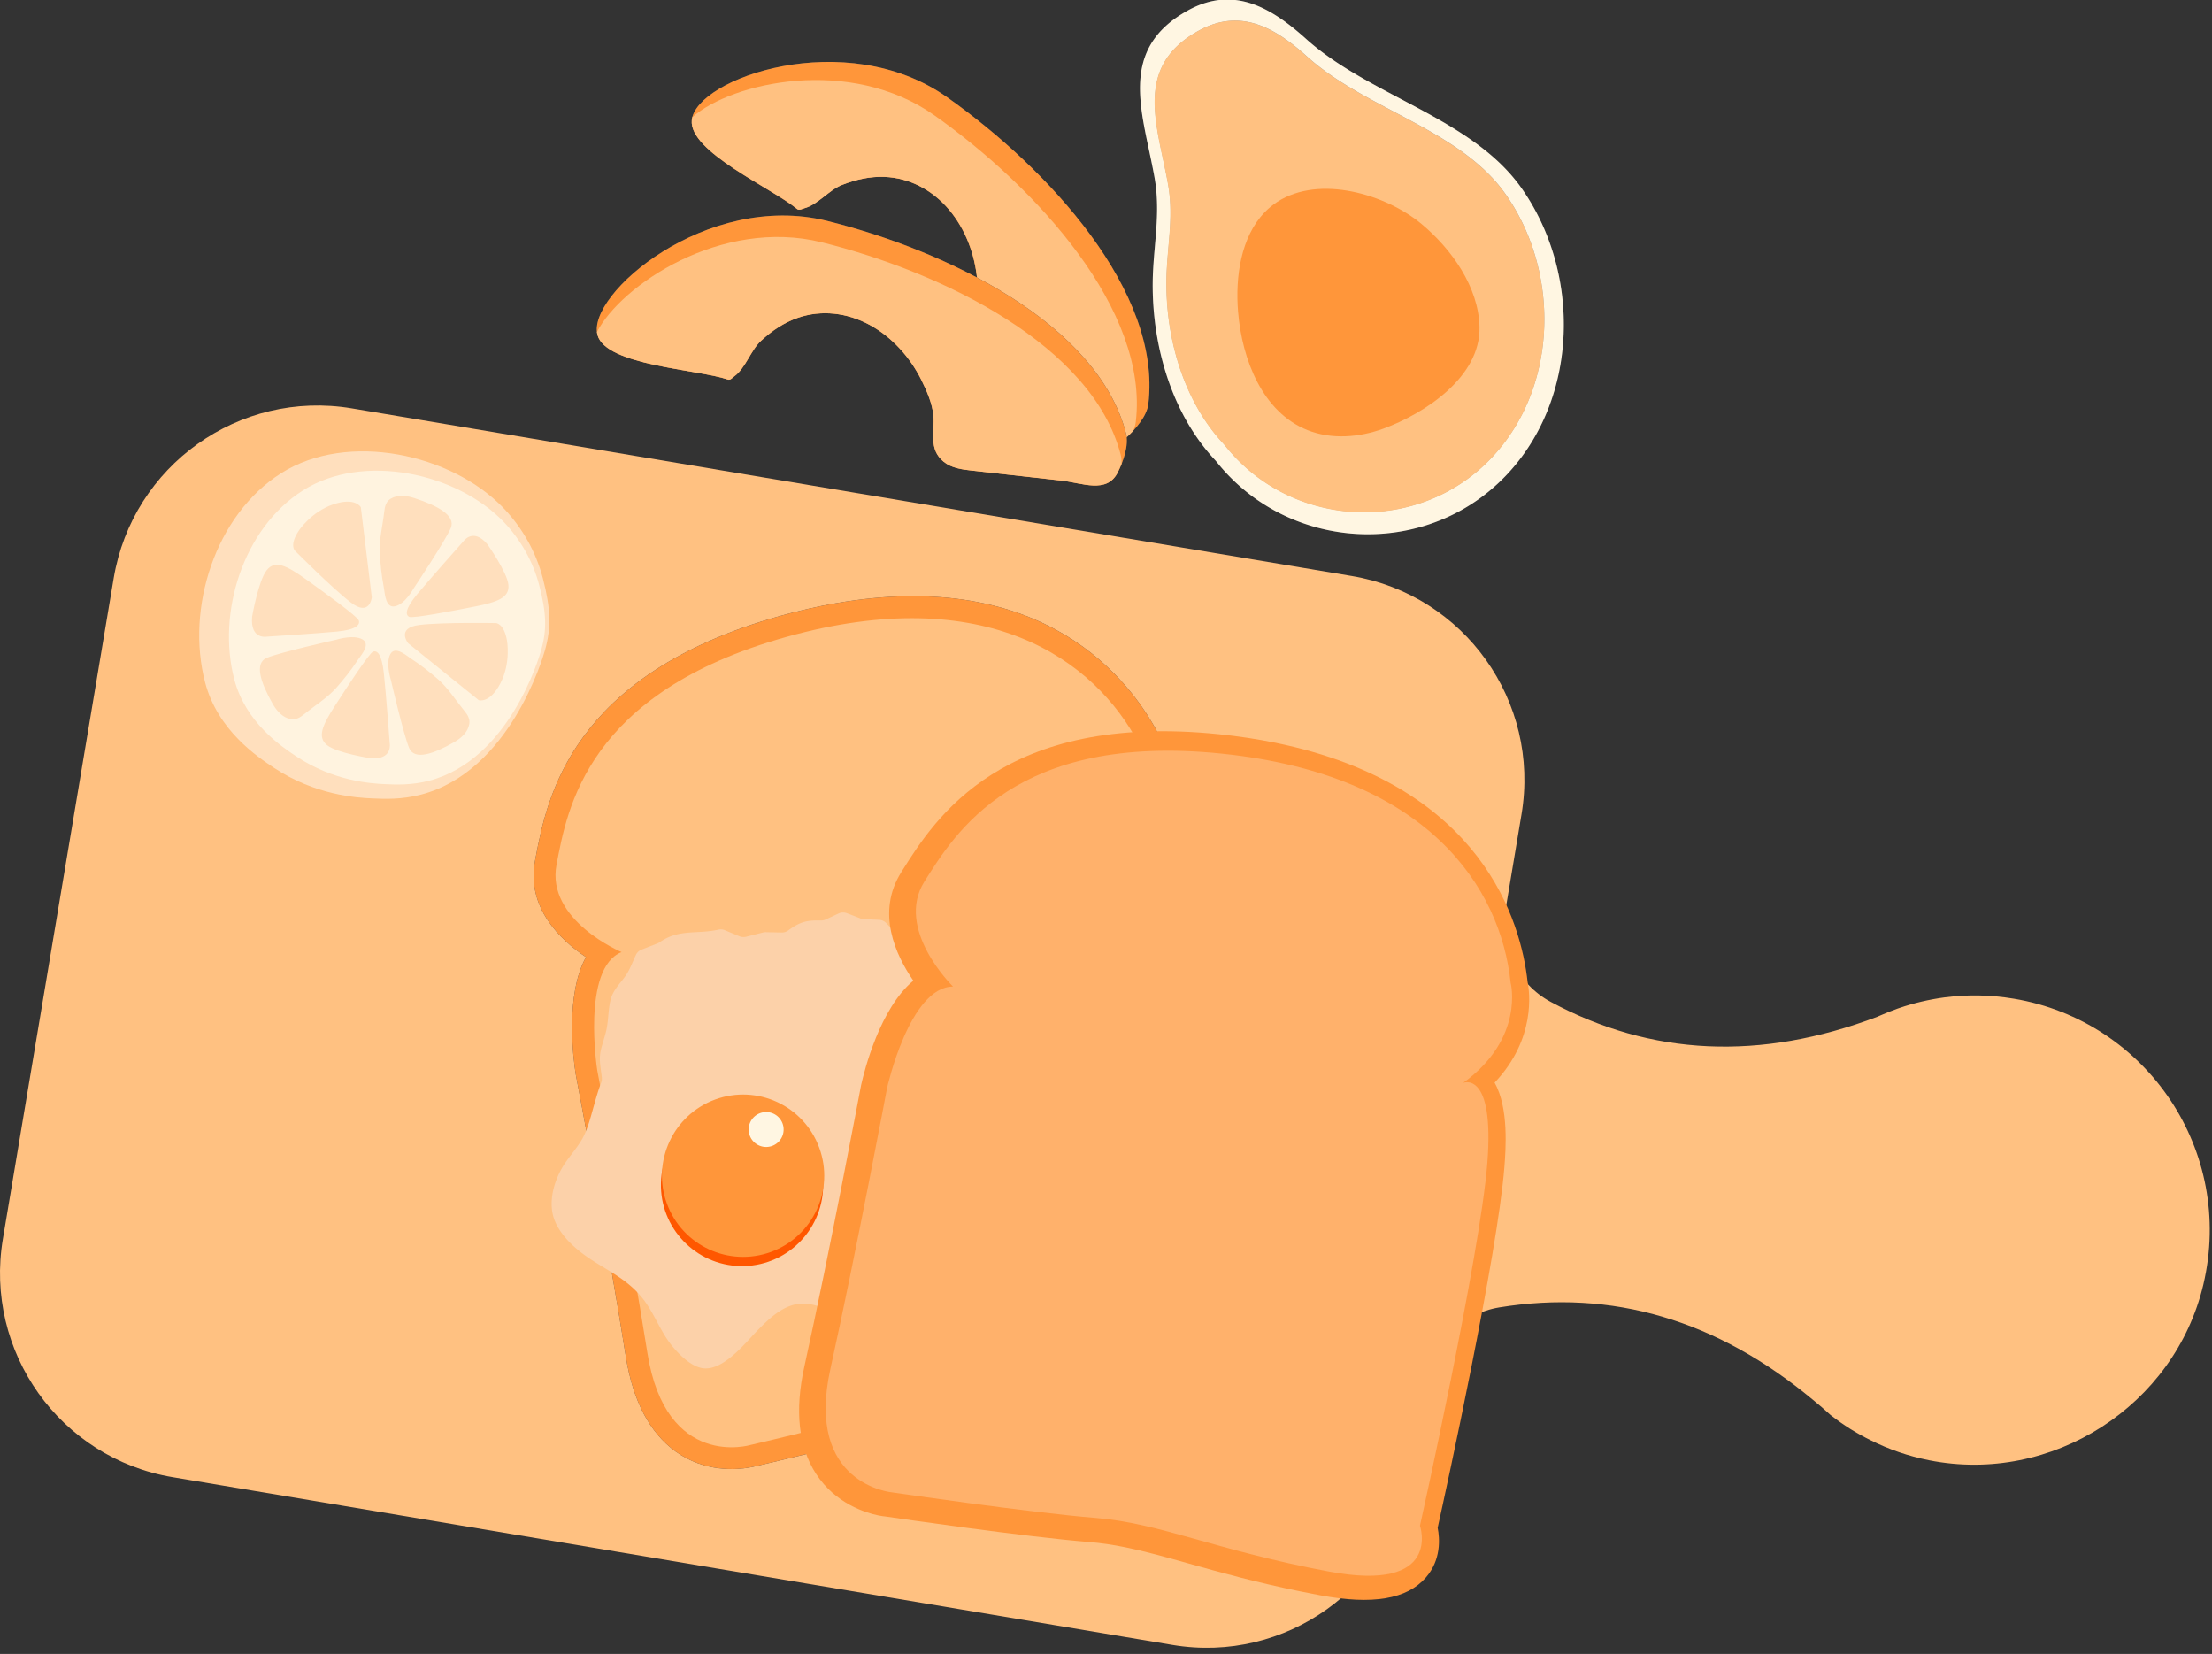 <svg version="1.1" id="Слой_1" xmlns="http://www.w3.org/2000/svg" x="0" y="0" viewBox="0 0 515 385" xml:space="preserve"><rect x="0" y="0" width="515" height="385" fill="#333333" stroke="none"/><style>.st126{fill:#ff963a}.st128{fill:#ffc181}.st479{fill:#58595b}.st482{fill:#fff6e2}</style><path class="st128" d="M81.92 95.06c-26.23-4.4-51.05 13.3-55.45 39.53L.67 288.39c-4.4 26.23 13.3 51.06 39.52 55.46l232.79 39.05c26.23 4.4 51.06-13.3 55.46-39.52l3.69-22.01c1.46-8.7 8.24-15.62 16.95-17.04 26.26-4.27 50.59 2.87 72.99 21.5 1.41 1.13 2.78 2.33 4.16 3.59.03 0 .05.04.1.07 2.82 2.21 5.91 4.16 9.18 5.76 4.22 2.12 8.79 3.71 13.65 4.67 28.52 5.67 57.15-12.63 63.83-40.93 7.32-31.05-13.15-61.31-44.1-66.51-5.48-.92-10.88-.99-16.08-.32-3.68.49-7.26 1.33-10.68 2.51-.06.02-.12.06-.17.05-1.61.57-3.18 1.2-4.73 1.89-.04.05-.09.07-.12.06-27.29 10.33-52.65 9.16-76.1-3.47-7.76-4.18-11.92-12.94-10.46-21.64l3.69-22.02c4.4-26.23-13.28-51.06-39.51-55.46-62.19-10.4-170.61-28.59-232.81-39.02z"/><path d="M126.9 151.29c1.48-5.3 1.34-9.54-.51-16.67-1.59-6.14-4.81-11.81-9.16-16.35-12.09-12.62-36.22-17.93-51.74-8.14-15.45 9.75-22.24 31.53-17.74 48.7 2.92 11.18 12.18 17.33 15.98 19.86 9.69 6.44 19.38 7 22.85 7.16 2.93.13 6.88.31 11.49-.9 20.53-5.4 28.26-31.6 28.83-33.66z" fill="#ffdfbd"/><path d="M126.01 151.31c1.34-4.79 1.21-8.61-.46-15.05-1.44-5.54-4.34-10.66-8.27-14.77-10.91-11.4-32.71-16.19-46.72-7.35-13.95 8.8-20.08 28.47-16.02 43.98 2.64 10.09 10.99 15.65 14.43 17.94 8.75 5.82 17.5 6.32 20.63 6.47 2.64.12 6.21.28 10.37-.81 18.54-4.89 25.52-28.55 26.04-30.41zm-28.89-12.98c2.95-3.54 10.78-12.34 10.78-12.34s2.23-3.23 5.56.68c0 0 4.65 6.54 4.91 9.5.27 2.96-2.59 3.98-7.79 5.01-5.19 1.03-14.41 2.8-15.29 2.41-.87-.38-1.12-1.71 1.83-5.26zm-19.5-20.94c5.13-1.72 6.39.68 6.39.68l2.55 20.96s-.44 4.62-4.88 1.21c-4.44-3.41-13.03-12.07-13.03-12.07s-1.35-1.31.96-4.7c0-.01 2.88-4.36 8.01-6.08zM58.7 143.52s1.46-8.39 3.41-10.81c1.94-2.42 4.67-1.04 9.03 2.07 4.36 3.11 12.05 8.69 12.39 9.64.34.95-.45 2.14-5.05 2.59-4.6.45-16.38 1.19-16.38 1.19s-3.88.75-3.4-4.68zm24.48 10.29c-1.46 2.22-3.14 4.32-4.9 6.31-2.05 2.32-5.05 4.16-7.45 6.12-.48.39-.94.71-1.4.92-.73.33-1.49.38-2.44.04-1.59-.58-2.74-2-3.54-3.43-2.73-4.83-4.3-9.37-1.35-10.63 2.95-1.26 16.12-4.22 16.12-4.22 1.12-.33 2.31-.55 3.47-.6.96-.04 2.77.13 3.31 1.11.72 1.33-1.15 3.35-1.82 4.38zm11.09-14.11c-.66.68-2.08 1.77-3.16 1.4-1.46-.5-1.53-3.26-1.77-4.47-.51-2.63-.78-5.32-.92-7.98-.16-3.1.7-6.49 1.04-9.56.07-.62.17-1.16.36-1.63.29-.74.8-1.29 1.72-1.67 1.55-.64 3.37-.36 4.96.16 5.36 1.75 9.68 4.05 8.45 6.97-1.23 2.92-8.61 13.99-8.61 13.99-.58 1-1.28 1.97-2.07 2.79zm-7.89 36.82s-7.93-1.21-10.25-3.08c-2.32-1.87-1.05-4.63 1.81-9.08 2.87-4.45 8.01-12.3 8.9-12.66.89-.37 2.02.38 2.52 4.97.5 4.58 1.37 16.33 1.37 16.33s.78 3.84-4.35 3.52zm19.35-3.76c-4.74 2.72-9.2 4.29-10.46 1.39-1.26-2.89-4.26-15.84-4.26-15.84-.33-1.1-.55-2.27-.61-3.42-.05-.95.11-2.73 1.08-3.26 1.31-.72 3.31 1.11 4.32 1.76 2.19 1.42 4.27 3.06 6.24 4.78 2.29 2 4.13 4.94 6.07 7.3.39.47.71.92.91 1.37.33.72.39 1.47.05 2.4-.55 1.58-1.94 2.72-3.34 3.52zm5.74-9.77l-16.44-13.25s-2.91-3.61 2.65-4.27c5.56-.66 17.76-.43 17.76-.43s1.89 0 2.59 4.04c0 0 .97 5.13-1.51 9.94-2.47 4.8-5.05 3.97-5.05 3.97z" fill="#fff3df"/><path class="st479" d="M174.38 341.62c-2.86.5-10.25 1.14-17.03-3.71-6.09-4.36-10.01-11.83-11.66-22.23-4.27-26.97-11.57-65.21-11.64-65.59l-.03-.17c-.56-3.58-2.46-18.28 2.41-27.12-6.04-4.06-13.94-11.6-11.85-22.5l.11-.59c2.64-13.86 8.14-42.69 56.96-56.34 4.42-1.23 8.79-2.23 13-2.96 48.68-8.48 68.57 18.15 74.96 30.29 1.33 2.06 6.71 11.65 1.45 24.67 5.29 4.25 8.16 13.66 9.32 17.46 5.99 19.62 14.84 74.75 16.28 83.81 1.39 2.15 3.51 6.61 1.69 11.76-2.23 6.34-9.23 10.56-21.39 12.89-1.63.31-3.21.6-4.74.87-10.55 1.84-18.98 2.7-26.4 3.45-5.59.57-10.43 1.06-15.01 1.86-3.09.54-5.86 1.18-8.47 1.98-14.23 4.31-43.86 11.25-46.34 11.83-.28.07-.84.21-1.62.34z"/><path class="st126" d="M174.38 341.62c-2.86.5-10.25 1.14-17.03-3.71-6.09-4.36-10.01-11.83-11.66-22.23-4.27-26.97-11.57-65.21-11.64-65.59l-.03-.17c-.56-3.58-2.46-18.28 2.41-27.12-6.04-4.06-13.94-11.6-11.85-22.5l.11-.59c2.64-13.86 8.14-42.69 56.96-56.34 4.42-1.23 8.79-2.23 13-2.96 48.68-8.48 68.57 18.15 74.96 30.29 1.33 2.06 6.71 11.65 1.45 24.67 5.29 4.25 8.16 13.66 9.32 17.46 5.99 19.62 14.84 74.75 16.28 83.81 1.39 2.15 3.51 6.61 1.69 11.76-2.23 6.34-9.23 10.56-21.39 12.89-1.63.31-3.21.6-4.74.87-10.55 1.84-18.98 2.7-26.4 3.45-5.59.57-10.43 1.06-15.01 1.86-3.09.54-5.86 1.18-8.47 1.98-14.23 4.31-43.86 11.25-46.34 11.83-.28.07-.84.21-1.62.34z"/><path class="st128" d="M263.45 198.99s5.69-5.52 12.06 15.33 16.31 84.3 16.31 84.3 10.7 12.6-15.81 17.68c-26.52 5.08-40.59 3.87-55.14 8.28-14.55 4.41-46.15 11.78-46.15 11.78s-19.67 5.9-24-21.46c-4.33-27.36-11.67-65.75-11.67-65.75s-3.73-23.79 5.66-27.52c0 0-17.62-7.42-15.14-20.36 2.48-12.94 6.97-39.99 53.45-52.99 46.48-12.99 71.89 5.19 82.2 25.01 0 0 7.8 10.76-1.77 25.7z"/><path class="st479" d="M185.59 48.67c-5.78-4.85-25.24-13.33-24.53-20.69.94-9.75 35.85-22.01 59.44-5.35s50 45.28 46.86 71.39c-.35 2.91-3.04 5.94-5.12 7.8-4.17 3.74-8.63-.8-12.86-3.01-6.18-3.24-12.35-6.48-18.53-9.73-2.08-1.09-4.28-2.29-5.43-4.34-2.29-4.07.63-7.19 1.7-10.94.77-2.69.63-5.89.38-8.69-.53-5.89-2.73-11.8-6.58-16.34-3.79-4.47-9.06-7.36-14.97-7.6-3.4-.14-6.77.63-9.92 1.87-3.08 1.21-5.61 4.58-8.76 5.43-.5.15-1.21.59-1.68.2z"/><path class="st126" d="M185.59 48.67c-5.78-4.85-25.24-13.33-24.53-20.69.94-9.75 35.85-22.01 59.44-5.35s50 45.28 46.86 71.39c-.35 2.91-3.04 5.94-5.12 7.8-4.17 3.74-8.63-.8-12.86-3.01-6.18-3.24-12.35-6.48-18.53-9.73-2.08-1.09-4.28-2.29-5.43-4.34-2.29-4.07.63-7.19 1.7-10.94.77-2.69.63-5.89.38-8.69-.53-5.89-2.73-11.8-6.58-16.34-3.79-4.47-9.06-7.36-14.97-7.6-3.4-.14-6.77.63-9.92 1.87-3.08 1.21-5.61 4.58-8.76 5.43-.5.15-1.21.59-1.68.2z"/><path class="st128" d="M217.55 26.85c-19.66-13.9-47.2-7.68-56.35.42-.06.24-.11.48-.13.71-.71 7.36 18.75 15.84 24.53 20.68.47.39 1.18-.05 1.69-.18 3.15-.85 5.68-4.22 8.76-5.43 3.15-1.24 6.52-2.01 9.92-1.87 5.91.24 11.18 3.13 14.97 7.6 3.85 4.54 6.05 10.45 6.58 16.34.25 2.8.38 5.99-.38 8.69-1.07 3.75-3.99 6.87-1.7 10.94 1.15 2.05 3.35 3.25 5.43 4.34 6.18 3.24 12.35 6.48 18.53 9.73 4.22 2.22 8.68 6.75 12.86 3.01.5-.45 1.04-.97 1.57-1.54.3-.68.52-1.37.6-2.05 3.12-26.11-23.3-54.72-46.88-71.39z"/><path class="st479" d="M169.49 88.35c-7.14-2.42-28.36-3.24-30.37-10.35-2.67-9.42 25.39-33.54 53.42-26.59 28.03 6.95 63.04 24 69.61 49.46.73 2.84-.67 6.63-1.93 9.13-2.53 5-8.33 2.4-13.07 1.87-6.93-.77-13.86-1.55-20.8-2.32-2.34-.26-4.82-.58-6.64-2.07-3.61-2.96-2.03-6.93-2.39-10.81-.27-2.79-1.55-5.72-2.8-8.23-2.63-5.29-6.84-10-12.07-12.83-5.15-2.78-11.11-3.56-16.7-1.63-3.22 1.11-6.07 3.05-8.56 5.35-2.43 2.25-3.56 6.31-6.18 8.24-.44.31-.94.98-1.52.78z"/><path class="st126" d="M169.49 88.35c-7.14-2.42-28.36-3.24-30.37-10.35-2.67-9.42 25.39-33.54 53.42-26.59 28.03 6.95 63.04 24 69.61 49.46.73 2.84-.67 6.63-1.93 9.13-2.53 5-8.33 2.4-13.07 1.87-6.93-.77-13.86-1.55-20.8-2.32-2.34-.26-4.82-.58-6.64-2.07-3.61-2.96-2.03-6.93-2.39-10.81-.27-2.79-1.55-5.72-2.8-8.23-2.63-5.29-6.84-10-12.07-12.83-5.15-2.78-11.11-3.56-16.7-1.63-3.22 1.11-6.07 3.05-8.56 5.35-2.43 2.25-3.56 6.31-6.18 8.24-.44.31-.94.98-1.52.78z"/><path class="st128" d="M191.32 56.4c-23.37-5.79-46.76 10.01-52.34 20.89.03.25.07.48.13.71 2.01 7.11 23.23 7.93 30.37 10.35.58.2 1.08-.47 1.51-.78 2.62-1.94 3.76-5.99 6.18-8.24 2.48-2.3 5.34-4.24 8.56-5.35 5.59-1.93 11.55-1.15 16.7 1.63 5.23 2.83 9.43 7.53 12.07 12.83 1.25 2.52 2.54 5.44 2.8 8.23.37 3.88-1.21 7.85 2.39 10.81 1.82 1.49 4.3 1.81 6.64 2.07 6.93.77 13.86 1.55 20.8 2.32 4.74.53 10.55 3.13 13.07-1.87.3-.6.62-1.28.91-2.01.03-.74-.02-1.46-.19-2.13-6.55-25.46-41.57-42.51-69.6-49.46z"/><path d="M138.25 257.45c.51-1.8 1.02-3.63 1.72-5.45.14-.36.19-.74.15-1.13-.22-2.22-.75-4.14-.24-6.39.38-1.67 1-3.27 1.34-4.94.43-2.12.4-4.31.84-6.42.58-2.8 2.45-4.16 3.86-6.39.86-1.36 1.44-3 2.14-4.46.27-.56.74-1 1.32-1.22l3.72-1.46c.18-.07.35-.16.5-.27 4.56-3.16 8.72-1.79 13.67-2.92.49-.11 1.01-.07 1.48.13l3.42 1.42c.49.2 1.03.24 1.54.11l3.91-.99c.21-.05.44-.08.66-.08l3.72.08c.53.01 1.06-.15 1.49-.47 2.82-2.04 4.27-2.4 7.66-2.33.37.01.75-.07 1.09-.23l3-1.4c.6-.28 1.3-.31 1.92-.07l3.22 1.24c.25.1.51.15.78.16l3.5.15c.64.03 1.24.3 1.68.76l3.04 3.21c.18.19.39.35.62.47l4.03 2.16c.48.26.86.67 1.08 1.17l1.84 4.15c.12.27.28.51.49.72l3.2 3.29c.36.37.59.83.67 1.34l.69 4.48c.05.33.17.64.34.92l2.4 3.86c.26.42.39.9.37 1.4l-.17 4.27c-.01.34.04.67.16.98 2.72 7.05.62 16.29-1.01 23.57a93.22 93.22 0 01-4.93 15.48c-1.79 4.27-3.92 10.86-7.33 14.08-4.23 4-9.02 7.25-15.19 5.77-3.34-.8-6.44-2.85-9.88-2.75-4.19.11-7.56 3.32-10.48 6.33-2.85 2.93-7.76 9.18-12.44 8.74-3.22-.3-6.75-4.19-8.46-6.69-1.73-2.58-2.96-5.46-4.66-8.06-3.34-5.11-7.74-7.16-12.65-10.28-4.08-2.59-8.94-6.73-9.55-11.82-.37-3.09.49-6.24 1.91-9.02 1.4-2.74 3.6-4.89 5.11-7.51 1.29-2.28 1.99-5.16 2.71-7.69z" fill="#fcd1a9"/><circle transform="rotate(-88.693 172.771 275.827)" cx="172.77" cy="275.82" fill="#ff5700" r="18.89"/><circle transform="rotate(-20.082 172.997 273.658)" class="st126" cx="173" cy="273.68" r="18.89"/><path class="st482" d="M181.68 260.56c1.31 1.82.89 4.36-.94 5.67a4.058 4.058 0 01-5.67-.94 4.058 4.058 0 01.94-5.67c1.83-1.3 4.37-.88 5.67.94z"/><path class="st126" d="M204.47 352.75c-2.85-.58-9.95-2.7-14.49-9.69-4.07-6.28-4.99-14.68-2.71-24.95 5.9-26.66 13.1-64.92 13.17-65.3l.03-.17c.79-3.53 4.4-17.91 12.17-24.36-4.14-5.99-8.72-15.9-2.79-25.28l.32-.51c7.53-11.93 23.2-36.75 73.63-31.58 4.56.47 9 1.14 13.18 2 48.4 9.93 57.17 41.98 58.67 55.62.48 2.4 1.98 13.3-7.68 23.49 3.36 5.89 2.59 15.7 2.28 19.66-1.61 20.45-13.55 74.99-15.53 83.95.5 2.51.84 7.44-2.73 11.56-4.4 5.08-12.45 6.44-24.62 4.16-1.63-.31-3.2-.62-4.73-.93-10.49-2.15-18.65-4.44-25.83-6.45-5.41-1.52-10.09-2.83-14.64-3.76-3.07-.63-5.89-1.04-8.61-1.26-14.83-1.19-44.93-5.58-47.46-5.95-.29-.02-.85-.09-1.63-.25z"/><path d="M340.67 252.06s7.32-3.05 5.61 18.68-15.68 84.41-15.68 84.41 5.35 15.65-21.19 10.67-39.19-11.26-54.35-12.48c-15.16-1.22-47.25-5.93-47.25-5.93s-20.47-1.71-14.48-28.76c5.99-27.05 13.21-65.46 13.21-65.46s5.24-23.51 15.34-23.54c0 0-13.68-13.35-6.64-24.48s21.12-34.67 69.13-29.75 65.01 31.14 67.34 53.37c.01 0 3.33 12.87-11.04 23.27z" opacity=".37" fill="#ffdfbd"/><path class="st479" d="M346.43 114.55c-18.88 15.29-47.49 12.5-63.08-6.93-.19-.24-.39-.47-.6-.69-10.73-11.58-15.13-28.81-14.27-44.26.42-7.49 1.65-13.91.3-21.45-2.66-14.85-8.87-29.6 7.79-38.79 10.73-5.92 19.55-.54 27.52 6.63 14.81 13.33 38.61 18.4 50.12 34.7 13.89 19.67 13.45 48.77-3.34 66.67a45.15 45.15 0 01-4.44 4.12z"/><path class="st482" d="M346.43 114.55c-18.88 15.29-47.49 12.5-63.08-6.93-.19-.24-.39-.47-.6-.69-10.73-11.58-15.13-28.81-14.27-44.26.42-7.49 1.65-13.91.3-21.45-2.66-14.85-8.87-29.6 7.79-38.79 10.73-5.92 19.55-.54 27.52 6.63 14.81 13.33 38.61 18.4 50.12 34.7 13.89 19.67 13.45 48.77-3.34 66.67a45.15 45.15 0 01-4.44 4.12z"/><path class="st479" d="M343.32 110.19c-17.36 14.06-43.65 11.49-57.98-6.37-.18-.22-.36-.43-.55-.64-9.86-10.64-13.91-26.48-13.11-40.68.39-6.88 1.52-12.78.27-19.72-2.44-13.65-8.16-27.21 7.16-35.65 9.87-5.44 17.97-.5 25.29 6.09 13.61 12.25 35.49 16.92 46.07 31.89 12.77 18.08 12.36 44.82-3.07 61.28a40.46 40.46 0 01-4.08 3.8z" opacity=".53"/><path class="st128" d="M343.31 110.25c-17.36 14.06-43.67 11.5-58-6.38-.18-.22-.36-.43-.55-.64-9.86-10.64-13.92-26.49-13.12-40.7.39-6.89 1.52-12.79.27-19.73-2.45-13.66-8.16-27.22 7.16-35.66 9.87-5.44 17.98-.5 25.3 6.09 13.63 12.27 35.52 16.94 46.1 31.92 12.78 18.09 12.37 44.84-3.07 61.3a39.432 39.432 0 01-4.09 3.8z"/><path class="st126" d="M294.41 49.45c-5.49 5.71-6.83 14.95-6.16 23.12.92 11.19 5.73 23.4 16.16 27.55 5.6 2.23 12.03 1.72 17.69-.35 9.66-3.54 22.61-12.03 22.36-23.63-.2-9.35-6.52-18.17-13.43-23.95-8.33-6.98-23.81-11.56-33.63-5.21-1.1.71-2.1 1.54-2.99 2.47z"/></svg>